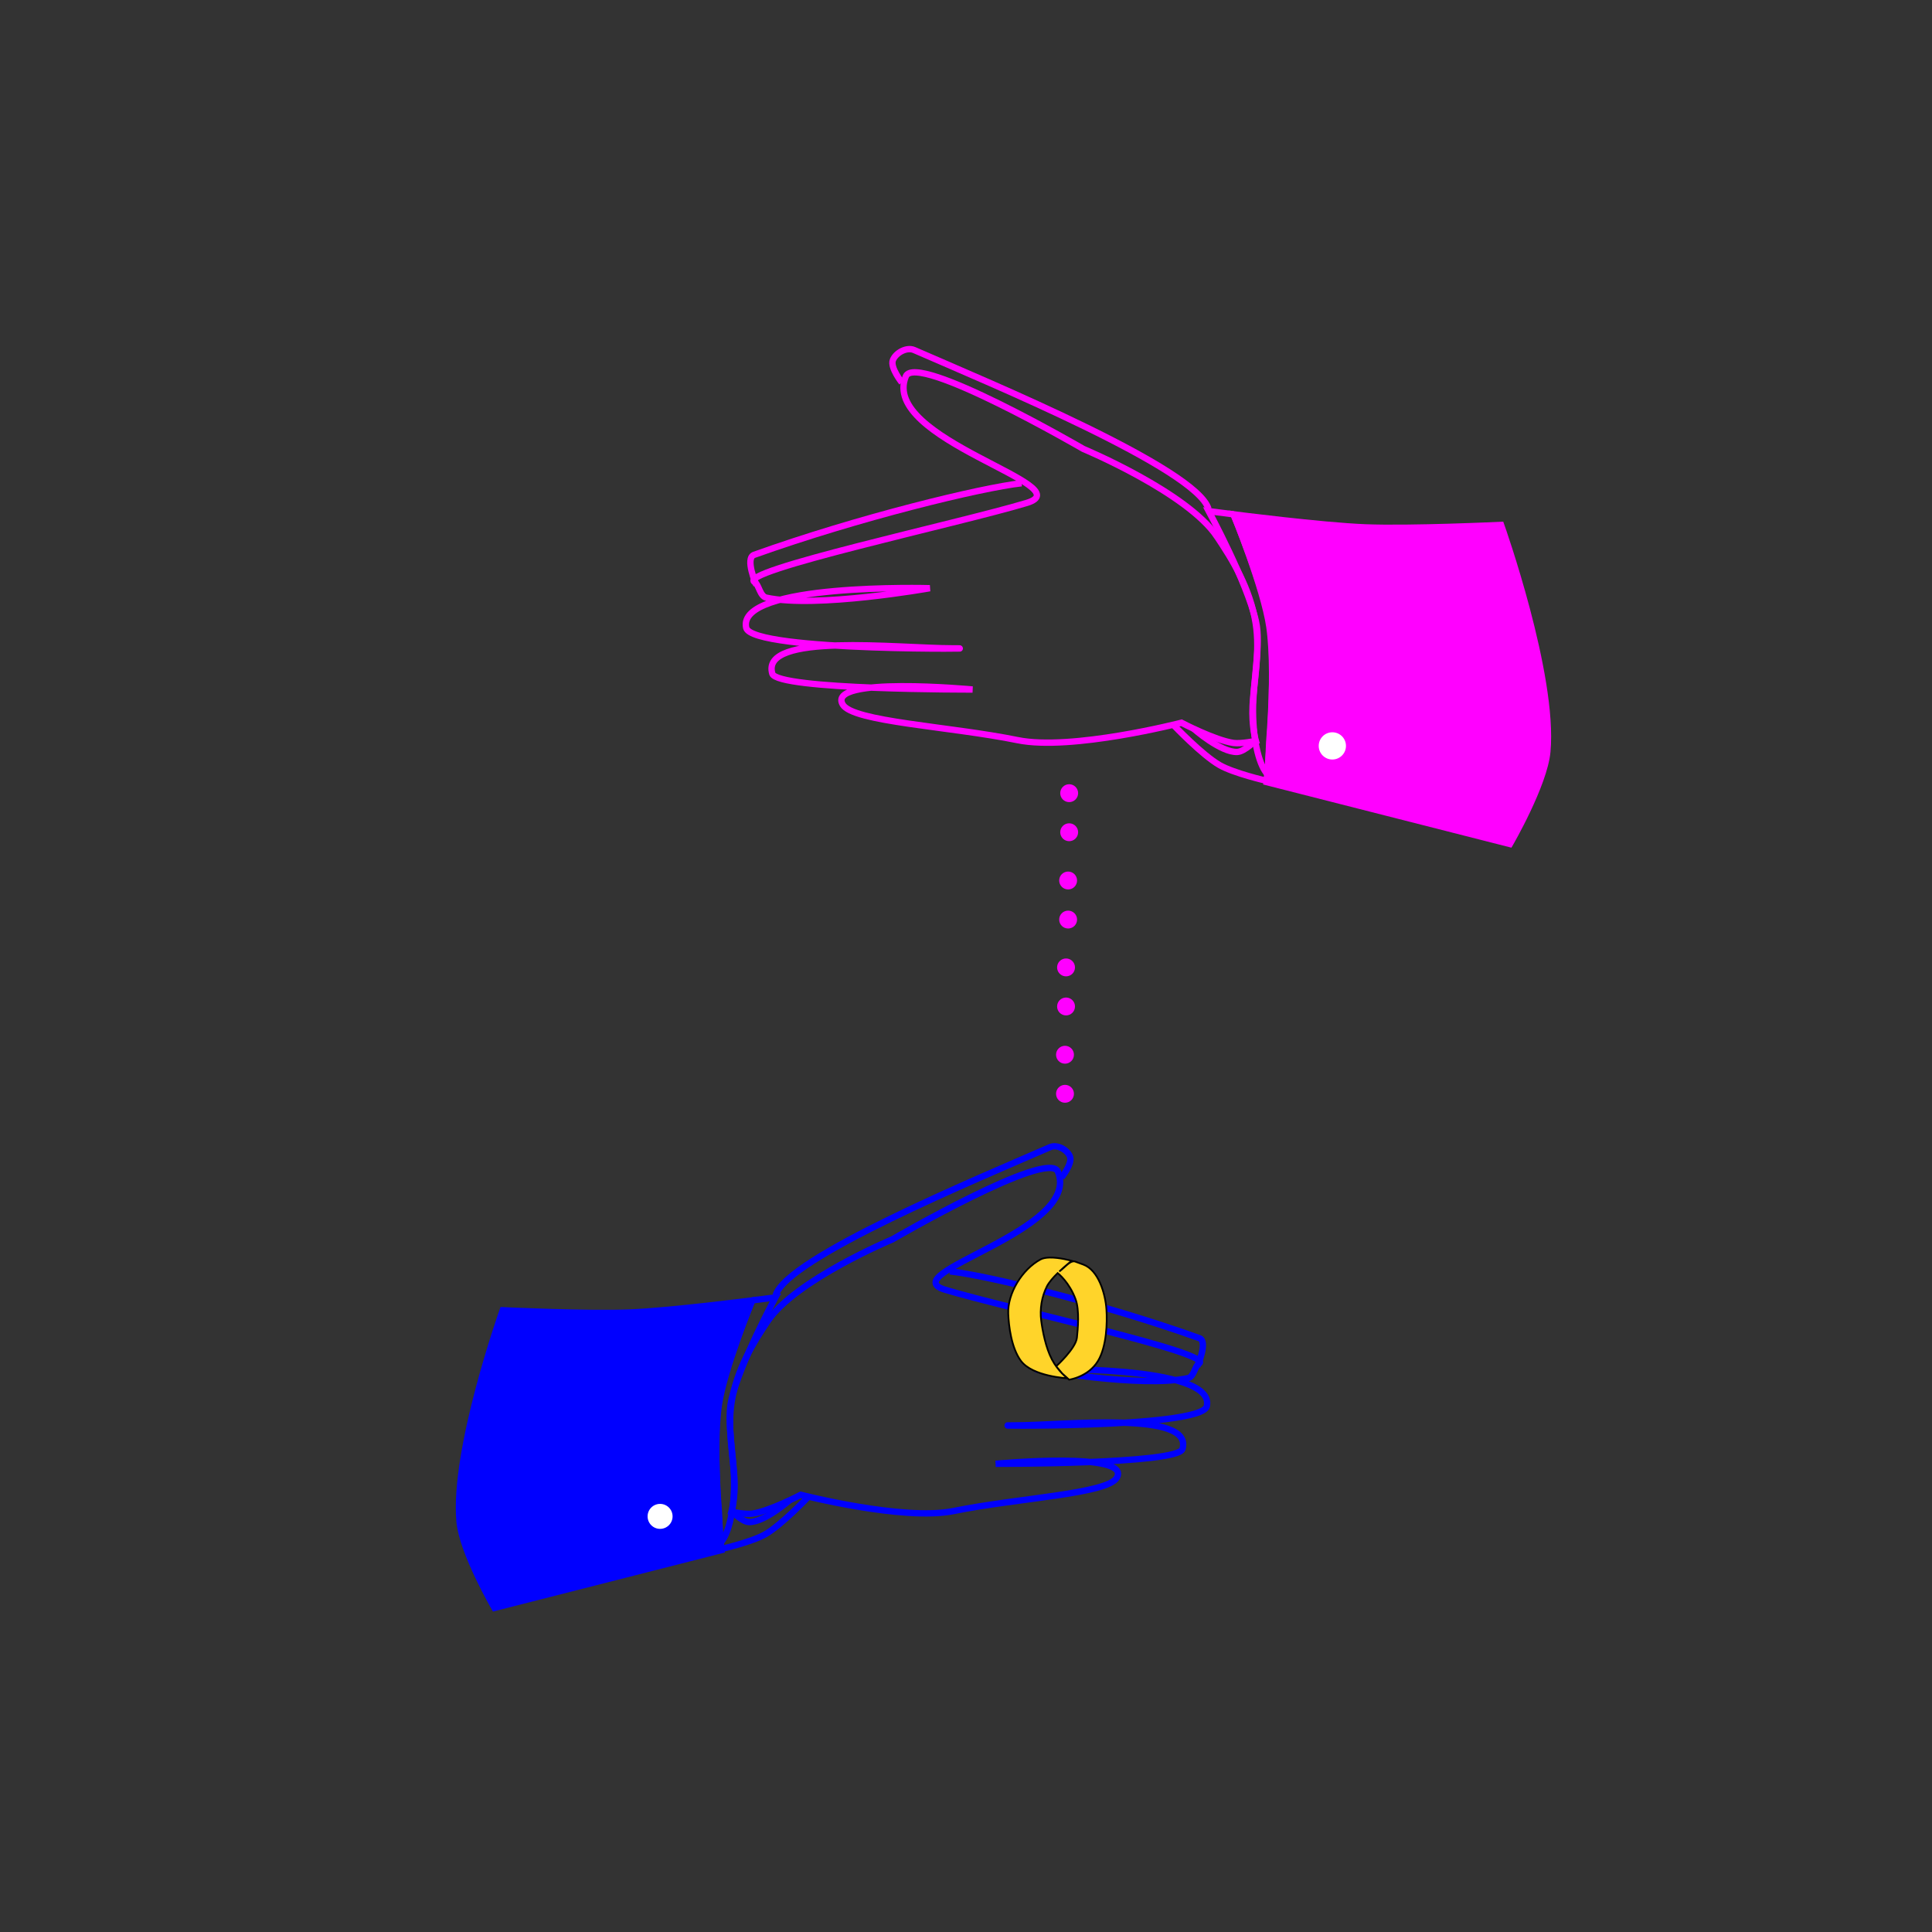 <?xml version="1.0" encoding="UTF-8" standalone="no"?>
<!-- Created with Inkscape (http://www.inkscape.org/) -->

<svg
   xmlns:dc="http://purl.org/dc/elements/1.1/"
   xmlns:cc="http://creativecommons.org/ns#"
   xmlns:rdf="http://www.w3.org/1999/02/22-rdf-syntax-ns#"
   xmlns:svg="http://www.w3.org/2000/svg"
   xmlns="http://www.w3.org/2000/svg"
   xmlns:xlink="http://www.w3.org/1999/xlink"
   xmlns:sodipodi="http://sodipodi.sourceforge.net/DTD/sodipodi-0.dtd"
   xmlns:inkscape="http://www.inkscape.org/namespaces/inkscape"
   inkscape:export-ydpi="300"
   inkscape:export-xdpi="300"
   inkscape:export-filename="/home/diana/Área de Trabalho/Brincaderias/Passa-anel/parte9.png"
   sodipodi:docname="parte1.svg"
   inkscape:version="0.91 r13725"
   version="1.1"
   id="svg2"
   viewBox="0 0 1080 1080"
   height="1080"
   width="1080">
  <rect x="0" y="0" width="1080" height="1080" fill="#333333" stroke="none"/>
  <sodipodi:namedview
     inkscape:guide-bbox="true"
     showguides="true"
     inkscape:window-maximized="1"
     inkscape:window-y="0"
     inkscape:window-x="0"
     inkscape:window-height="715"
     inkscape:window-width="1366"
     units="px"
     showgrid="false"
     inkscape:current-layer="layer1"
     inkscape:document-units="px"
     inkscape:cy="635.93676"
     inkscape:cx="624.03998"
     inkscape:zoom="0.68666401"
     inkscape:pageshadow="2"
     inkscape:pageopacity="0.0"
     borderopacity="1.0"
     bordercolor="#666666"
     pagecolor="#ffffff"
     id="base">
    <sodipodi:guide
       id="guide5380"
       orientation="1,0"
       position="389.858,765.792" />
    <sodipodi:guide
       id="guide5382"
       orientation="1,0"
       position="719.38,672.968" />
    <sodipodi:guide
       position="641.322,537.411"
       orientation="1,0"
       id="guide6923" />
  </sodipodi:namedview>
  <defs
     id="defs4">
    <inkscape:path-effect
       effect="spiro"
       id="path-effect6886"
       is_visible="true" />
    <inkscape:path-effect
       effect="spiro"
       id="path-effect6882"
       is_visible="true" />
    <inkscape:path-effect
       effect="spiro"
       id="path-effect6874"
       is_visible="true" />
    <clipPath
       id="w">
      <path
         d="m-1433.2-115.47c-11.656 0-21.062 5.752-21.062 12.875v830.03c73.682-9.907 153.85-15.062 237.16-15.062 343.82-1e-5 484.31 44.117 822.84 235.72 342.86 194.05 775.27 461.42-891.41 464.28-60.105 0.103-116.48-9.398-168.59-25.937v150.97c0 7.123 9.407 12.844 21.062 12.844h2229.3c11.656 0 21.031-5.721 21.031-12.844v-1640c0-7.123-9.376-12.875-21.031-12.875h-2229.3z"
         id="path4797" />
    </clipPath>
    <clipPath
       id="v">
      <path
         d="m-458.95-138.33c-11.656 0-21.062 5.752-21.062 12.875v1640c0 7.123 9.407 12.844 21.062 12.844h2229.3c11.656 0 21.031-5.721 21.031-12.844v-1640c0-7.123-9.376-12.875-21.031-12.875h-2229.3z"
         id="path4800" />
    </clipPath>
    <clipPath
       id="u">
      <path
         d="m66.775-44.781c-48.512 0-90.277 11.93-108.88 29.029-4.269-0.295-8.61-0.458-13.02-0.458-57.892 0-104.88 26.516-104.88 59.185 0 28.592 35.996 52.465 83.786 57.98 14.848 30.919 81.281 54.263 160.92 54.263 90.548 0 164.04-30.168 164.04-67.344l-0.118-1.083c29.334-9.232 48.521-24.502 48.521-41.775l-0.422-4.386c-5.101-26.509-53.967-46.621-113.33-46.641-11.48-22.433-59.406-38.772-116.62-38.772z"
         id="path4803" />
    </clipPath>
    <clipPath
       id="t">
      <path
         d="m1101.1-136.21c-48.512 0-90.277 11.93-108.88 29.029-4.269-0.295-8.61-0.458-13.02-0.458-57.892 0-104.88 26.516-104.88 59.185 0 28.592 35.996 52.465 83.786 57.98 14.848 30.919 81.281 54.263 160.92 54.263 90.548 0 164.04-30.168 164.04-67.344l-0.118-1.083c29.334-9.232 48.521-24.502 48.521-41.775l-0.422-4.386c-5.101-26.509-53.967-46.621-113.33-46.641-11.48-22.433-59.406-38.772-116.62-38.772z"
         id="path4806" />
    </clipPath>
    <clipPath
       id="s">
      <path
         d="m-755.82-243.84h3744.8a35.341 21.597 0 0 1 35.341 21.597v1679.8a35.341 21.597 0 0 1 -35.341 21.597h-3744.8a35.341 21.597 0 0 1 -35.341 -21.597v-1679.8a35.341 21.597 0 0 1 35.341 -21.597"
         id="path4809" />
    </clipPath>
    <clipPath
       id="r">
      <path
         d="m-749.26-231.6h3532.9a33.341 20.375 0 0 1 33.341 20.375v1584.7a33.341 20.375 0 0 1 -33.341 20.375h-3532.9a33.341 20.375 0 0 1 -33.341 -20.375v-1584.7a33.341 20.375 0 0 1 33.341 -20.375"
         id="path4812" />
    </clipPath>
    <filter
       id="q"
       x="-.191"
       y="-.63"
       width="1.382"
       height="2.26">
      <feGaussianBlur
         stdDeviation="40.508"
         id="feGaussianBlur4815" />
    </filter>
    <filter
       id="p"
       x="-.248"
       y="-.264"
       width="1.496"
       height="1.529">
      <feGaussianBlur
         stdDeviation="57.905"
         id="feGaussianBlur4818" />
    </filter>
    <filter
       id="o"
       x="-.13"
       y="-.298"
       width="1.261"
       height="1.596">
      <feGaussianBlur
         stdDeviation="24.826"
         id="feGaussianBlur4821" />
    </filter>
    <filter
       id="n"
       x="-.096"
       y="-.219"
       width="1.191"
       height="1.438">
      <feGaussianBlur
         stdDeviation="18.234"
         id="feGaussianBlur4824" />
    </filter>
    <filter
       id="m"
       x="-.096"
       y="-.219"
       width="1.192"
       height="1.438">
      <feGaussianBlur
         stdDeviation="18.254"
         id="feGaussianBlur4827" />
    </filter>
    <linearGradient
       id="a">
      <stop
         stop-color="#69d007"
         offset="0"
         id="stop4830" />
      <stop
         stop-color="#4e9a06"
         stop-opacity="0"
         offset="1"
         id="stop4832" />
    </linearGradient>
    <linearGradient
       id="b">
      <stop
         stop-color="#458905"
         offset="0"
         id="stop4835" />
      <stop
         stop-color="#4e9a06"
         stop-opacity="0"
         offset="1"
         id="stop4837" />
    </linearGradient>
    <linearGradient
       id="l"
       x2="0"
       y1="-395.47"
       y2="824.63"
       gradientUnits="userSpaceOnUse">
      <stop
         stop-color="#00acf4"
         offset="0"
         id="stop4840" />
      <stop
         stop-color="#a6e5ff"
         offset="1"
         id="stop4842" />
    </linearGradient>
    <linearGradient
       id="k"
       x1="-242.86"
       x2="-248.57"
       y1="405.22"
       y2="994.64"
       gradientUnits="userSpaceOnUse">
      <stop
         stop-color="#007900"
         offset="0"
         id="stop4845" />
      <stop
         stop-color="#008400"
         stop-opacity="0"
         offset="1"
         id="stop4847" />
    </linearGradient>
    <linearGradient
       id="j"
       x2="0"
       y1="605.09"
       y2="1096.6"
       gradientUnits="userSpaceOnUse">
      <stop
         stop-color="#00a400"
         offset="0"
         id="stop4850" />
      <stop
         stop-color="#00a400"
         stop-opacity="0"
         offset="1"
         id="stop4852" />
    </linearGradient>
    <linearGradient
       id="i"
       x1="404.28"
       x2="428.52"
       y1="543.41"
       y2="1831.1"
       gradientUnits="userSpaceOnUse">
      <stop
         stop-color="#55a800"
         offset="0"
         id="stop4855" />
      <stop
         stop-color="#74e400"
         offset="1"
         id="stop4857" />
    </linearGradient>
    <linearGradient
       id="d"
       x1="-2329.5"
       x2="-2157.6"
       gradientUnits="userSpaceOnUse">
      <stop
         stop-color="#8f5902"
         offset="0"
         id="stop4860" />
      <stop
         stop-color="#724701"
         offset="1"
         id="stop4862" />
    </linearGradient>
    <linearGradient
       id="h"
       x1="-664.68"
       x2="-734.85"
       y1="1025"
       y2="762.32"
       gradientUnits="userSpaceOnUse"
       xlink:href="#b" />
    <linearGradient
       id="g"
       x1="-1133"
       x2="-1071.7"
       y1="223.79"
       y2="463.79"
       gradientUnits="userSpaceOnUse"
       xlink:href="#a" />
    <linearGradient
       id="f"
       x1="-1521.6"
       x2="-1141.5"
       y1="326.65"
       y2="806.8"
       gradientUnits="userSpaceOnUse"
       xlink:href="#a" />
    <linearGradient
       id="e"
       x1="-1381.5"
       x2="-983.91"
       y1="990.44"
       y2="651.02"
       gradientUnits="userSpaceOnUse"
       xlink:href="#b" />
    <radialGradient
       id="c"
       cx="-640"
       cy="-27.638"
       r="284.2"
       gradientTransform="matrix(1.39,0.707,-0.555,1.091,234.03,455.12)"
       gradientUnits="userSpaceOnUse">
      <stop
         stop-color="#fcaf3e"
         offset="0"
         id="stop4869" />
      <stop
         stop-color="#ffce86"
         offset="1"
         id="stop4871" />
    </radialGradient>
  </defs>
  <g
     transform="translate(0,27.638)"
     id="layer1"
     inkscape:groupmode="layer"
     inkscape:label="Camada 1">
    <g
       id="g7671"
       transform="translate(78.259,-12.357)">
      <path
         sodipodi:nodetypes="cacacacc"
         inkscape:connector-curvature="0"
         id="path6600"
         d="m 198.163,883.538 c 0,0 -17.927,-30.899 -19.517,-48.142 -3.693,-40.051 24.123,-118.226 24.123,-118.226 0,0 47.298,2.225 70.924,1.271 22.935,-0.926 68.527,-6.782 68.527,-6.782 0,0 -15.703,38.367 -18.667,58.676 -3.896,26.691 1.469,80.909 1.469,80.909 z"
         style="fill:#0000ff;fill-rule:evenodd;stroke:#0000ff;stroke-width:3.543;stroke-linecap:butt;stroke-linejoin:miter;stroke-miterlimit:4;stroke-dasharray:none;stroke-opacity:1" />
      <path
         sodipodi:nodetypes="ccssccac"
         inkscape:connector-curvature="0"
         id="path6602"
         d="m 342.272,711.638 12.909,-1.653 c 0,0 -20.052,37.173 -24.625,57.522 -2.72,12.104 1.596,30.73 1.547,46.552 -0.053,17.268 -3.752,29.307 -7.694,33.249 l -0.78,-17.105 c 0,0 -3.406,-40.879 -0.242,-60.947 3.148,-19.965 18.885,-57.618 18.885,-57.618 z"
         style="fill:none;fill-rule:evenodd;stroke:#0000ff;stroke-width:3.543;stroke-linecap:butt;stroke-linejoin:miter;stroke-miterlimit:4;stroke-dasharray:none;stroke-opacity:1" />
      <path
         sodipodi:nodetypes="scsssscssscsscacsss"
         inkscape:connector-curvature="0"
         id="path6604"
         d="m 350.842,723.34 c 15.442,-23.13 69.736,-45.803 69.736,-45.803 0,0 87.191,-50.666 92.531,-37.863 13.736,32.936 -92.948,57.005 -63.034,66.022 35.588,10.727 152.183,35.766 141.818,41.335 -2.139,1.149 -2.665,7.326 -6.051,8.065 -25.965,5.66 -85.213,-4.935 -85.213,-4.935 0,0 100.905,-2.837 95.732,20.632 -2.836,12.865 -136.171,10.729 -107.699,10.729 28.472,0 100.402,-8.467 94.082,13.204 -2.494,8.553 -104.397,8.253 -104.397,8.253 0,0 76.435,-7.165 67.673,7.84 -5.27,9.026 -55.668,11.319 -91.193,18.569 -28.054,5.725 -85.416,-9.078 -85.416,-9.078 0,0 -17.536,9.183 -27.148,10.539 -3.857,0.544 -11.639,-1.049 -11.639,-1.049 0,0 2.261,-7.502 1.692,-18.507 -0.613,-11.836 -3.983,-27.723 -1.629,-42.684 2.936,-18.66 12.282,-33.476 20.157,-45.27 z"
         style="fill:none;fill-rule:evenodd;stroke:#0000ff;stroke-width:3.543;stroke-linecap:butt;stroke-linejoin:miter;stroke-miterlimit:4;stroke-dasharray:none;stroke-opacity:1" />
      <path
         sodipodi:nodetypes="csac"
         inkscape:connector-curvature="0"
         id="path6623"
         d="m 355.304,708.847 c 6.213,-21.008 113.52,-65.426 153.476,-82.865 3.914,-1.708 9.594,1.445 11.088,5.252 1.531,3.901 -4.668,11.671 -4.668,11.671"
         style="fill:none;fill-rule:evenodd;stroke:#0000ff;stroke-width:3.543;stroke-linecap:butt;stroke-linejoin:miter;stroke-miterlimit:4;stroke-dasharray:none;stroke-opacity:1" />
      <path
         sodipodi:nodetypes="csc"
         inkscape:connector-curvature="0"
         id="path6625"
         d="m 452.759,695.425 c 21.008,2.334 85.34,17.951 139.47,37.348 4.958,1.776 -1.167,15.756 -1.167,15.756"
         style="fill:none;fill-rule:evenodd;stroke:#0000ff;stroke-width:3.543;stroke-linecap:butt;stroke-linejoin:miter;stroke-miterlimit:4;stroke-dasharray:none;stroke-opacity:1" />
      <path
         sodipodi:nodetypes="cac"
         inkscape:connector-curvature="0"
         id="path6627"
         d="m 373.585,821.459 c 0,0 -14.865,15.682 -24.112,20.967 -7.443,4.253 -24.39,8.154 -24.39,8.154"
         style="fill:none;fill-rule:evenodd;stroke:#0000ff;stroke-width:3.543;stroke-linecap:butt;stroke-linejoin:miter;stroke-miterlimit:4;stroke-dasharray:none;stroke-opacity:1" />
      <path
         sodipodi:nodetypes="cac"
         inkscape:connector-curvature="0"
         id="path6627-2"
         d="m 363.104,823.38 c 0,0 -14.167,12.513 -22.763,12.164 -3.952,-0.161 -9.977,-6.424 -9.977,-6.424"
         style="fill:none;fill-rule:evenodd;stroke:#0000ff;stroke-width:3.543;stroke-linecap:butt;stroke-linejoin:miter;stroke-miterlimit:4;stroke-dasharray:none;stroke-opacity:1" />
      <circle
         transform="scale(-1,1)"
         r="8.755"
         cy="832.384"
         cx="-290.734"
         id="path6702"
         style="opacity:1;fill:#ffffff;fill-opacity:1;stroke:#0000ff;stroke-width:3.543;stroke-miterlimit:4;stroke-dasharray:none;stroke-opacity:1" />
    </g>
    <g
       id="g7661"
       transform="translate(-39.129,65.902)">
      <path
         sodipodi:nodetypes="cacacacc"
         inkscape:connector-curvature="0"
         id="path6600-7"
         d="m 883.166,378.265 c 0,0 19.22,-33.128 20.924,-51.614 3.959,-42.939 -25.862,-126.753 -25.862,-126.753 0,0 -50.71,2.386 -76.04,1.363 -24.589,-0.993 -73.469,-7.271 -73.469,-7.271 0,0 16.836,41.134 20.014,62.908 4.177,28.616 -1.575,86.745 -1.575,86.745 z"
         style="fill:#ff00ff;fill-rule:evenodd;stroke:#ff00ff;stroke-width:3.543;stroke-linecap:butt;stroke-linejoin:miter;stroke-miterlimit:4;stroke-dasharray:none;stroke-opacity:1" />
      <path
         sodipodi:nodetypes="ccssccac"
         inkscape:connector-curvature="0"
         id="path6602-9"
         d="m 728.663,193.968 -13.84,-1.772 c 0,0 21.498,39.854 26.401,61.671 2.916,12.977 -1.711,32.946 -1.659,49.909 0.056,18.513 4.023,31.421 8.249,35.647 l 0.836,-18.339 c 0,0 3.652,-43.828 0.259,-65.343 -3.375,-21.405 -20.248,-61.773 -20.248,-61.773 z"
         style="fill:none;fill-rule:evenodd;stroke:#ff00ff;stroke-width:3.543;stroke-linecap:butt;stroke-linejoin:miter;stroke-miterlimit:4;stroke-dasharray:none;stroke-opacity:1" />
      <path
         sodipodi:nodetypes="scsssscssscsscacsss"
         inkscape:connector-curvature="0"
         id="path6604-2"
         d="m 719.475,206.513 c -16.556,-24.798 -74.765,-49.106 -74.765,-49.106 0,0 -93.48,-54.32 -99.205,-40.593 -14.727,35.311 99.652,61.117 67.58,70.784 -38.155,11.5 -163.159,38.346 -152.046,44.316 2.293,1.232 2.857,7.855 6.488,8.646 27.837,6.068 91.358,-5.29 91.358,-5.29 0,0 -108.183,-3.042 -102.636,22.12 3.04,13.792 145.991,11.502 115.466,11.502 -30.526,0 -107.644,-9.078 -100.867,14.157 2.674,9.169 111.927,8.848 111.927,8.848 0,0 -81.947,-7.682 -72.553,8.406 5.65,9.677 59.682,12.135 97.77,19.908 30.078,6.138 91.576,-9.733 91.576,-9.733 0,0 18.801,9.845 29.106,11.299 4.136,0.584 12.479,-1.124 12.479,-1.124 0,0 -2.425,-8.044 -1.814,-19.841 0.657,-12.69 4.27,-29.723 1.747,-45.762 -3.147,-20.006 -13.168,-35.89 -21.61,-48.535 z"
         style="fill:none;fill-rule:evenodd;stroke:#ff00ff;stroke-width:3.543;stroke-linecap:butt;stroke-linejoin:miter;stroke-miterlimit:4;stroke-dasharray:none;stroke-opacity:1" />
      <path
         sodipodi:nodetypes="csac"
         inkscape:connector-curvature="0"
         id="path6623-0"
         d="m 714.691,190.975 c -6.661,-22.523 -121.707,-70.144 -164.545,-88.842 -4.196,-1.832 -10.286,1.549 -11.887,5.631 -1.641,4.182 5.005,12.513 5.005,12.513"
         style="fill:none;fill-rule:evenodd;stroke:#ff00ff;stroke-width:3.543;stroke-linecap:butt;stroke-linejoin:miter;stroke-miterlimit:4;stroke-dasharray:none;stroke-opacity:1" />
      <path
         sodipodi:nodetypes="csc"
         inkscape:connector-curvature="0"
         id="path6625-2"
         d="m 610.208,176.585 c -22.523,2.503 -91.495,19.246 -149.529,40.041 -5.315,1.905 1.251,16.892 1.251,16.892"
         style="fill:none;fill-rule:evenodd;stroke:#ff00ff;stroke-width:3.543;stroke-linecap:butt;stroke-linejoin:miter;stroke-miterlimit:4;stroke-dasharray:none;stroke-opacity:1" />
      <path
         sodipodi:nodetypes="cac"
         inkscape:connector-curvature="0"
         id="path6627-3"
         d="m 695.092,311.709 c 0,0 15.937,16.813 25.851,22.479 7.98,4.56 26.149,8.742 26.149,8.742"
         style="fill:none;fill-rule:evenodd;stroke:#ff00ff;stroke-width:3.543;stroke-linecap:butt;stroke-linejoin:miter;stroke-miterlimit:4;stroke-dasharray:none;stroke-opacity:1" />
      <path
         sodipodi:nodetypes="cac"
         inkscape:connector-curvature="0"
         id="path6627-2-7"
         d="m 706.329,313.768 c 0,0 15.189,13.416 24.405,13.041 4.237,-0.172 10.697,-6.887 10.697,-6.887"
         style="fill:none;fill-rule:evenodd;stroke:#ff00ff;stroke-width:3.543;stroke-linecap:butt;stroke-linejoin:miter;stroke-miterlimit:4;stroke-dasharray:none;stroke-opacity:1" />
      <circle
         r="9.387"
         cy="323.422"
         cx="783.919"
         id="path6702-5"
         style="opacity:1;fill:#ffffff;fill-opacity:1;stroke:#ff00ff;stroke-width:3.543;stroke-miterlimit:4;stroke-dasharray:none;stroke-opacity:1" />
    </g>
    <path
       inkscape:connector-curvature="0"
       style="fill:#ffd42a;fill-rule:evenodd;stroke:#000000;stroke-width:0.973;stroke-linecap:butt;stroke-linejoin:miter;stroke-miterlimit:4;stroke-dasharray:none;stroke-opacity:1"
       d="m 586.531,675.353 c -1.871,0.057 -3.598,0.353 -4.875,1.043 -10.352,5.589 -18.486,19.063 -18.045,30.332 0.266,6.788 1.715,19.062 7.039,26.295 6.531,8.873 25.979,9.795 25.979,9.795 0,0 -5.159,-3.944 -8.6,-10.506 -3.469,-6.615 -5.223,-15.871 -5.99,-21.744 -0.837,-6.41 0.279,-13.358 3.191,-19.129 1.172,-2.321 3.553,-5.008 6.016,-7.43 0.344,0.27 6.568,5.235 10.01,14.648 2.262,6.187 1.268,16.596 0.748,21.508 -0.64,6.046 -11.584,15.965 -11.584,15.965 l 3.357,3.992 3.875,3.494 c 0,0 10.663,-1.451 16.125,-10.475 4.898,-8.092 5.199,-21.507 4.736,-28.717 -0.575,-8.957 -4.506,-22.071 -12.928,-25.16 l -4.562,-1.674 c -1.992,-0.731 -4.301,1.587 -6.357,3.451 -0.944,0.856 -1.828,1.568 -2.488,2.078 3.503,-3.327 6.883,-5.955 6.883,-5.955 0,0 -6.916,-1.984 -12.529,-1.812 z"
       id="path6663" />
    <circle
       style="opacity:1;fill:#ff00ff;fill-opacity:1;stroke:none;stroke-width:3.543;stroke-miterlimit:4;stroke-dasharray:none;stroke-opacity:1"
       id="path7720"
       cx="597.676"
       cy="415.752"
       r="5" />
    <circle
       style="opacity:1;fill:#ff00ff;fill-opacity:1;stroke:none;stroke-width:3.543;stroke-miterlimit:4;stroke-dasharray:none;stroke-opacity:1"
       id="path7720-5"
       cx="597.676"
       cy="437.589"
       r="5" />
    <circle
       style="opacity:1;fill:#ff00ff;fill-opacity:1;stroke:none;stroke-width:3.543;stroke-miterlimit:4;stroke-dasharray:none;stroke-opacity:1"
       id="path7720-0"
       cx="597.09"
       cy="464.568"
       r="5" />
    <circle
       style="opacity:1;fill:#ff00ff;fill-opacity:1;stroke:none;stroke-width:3.543;stroke-miterlimit:4;stroke-dasharray:none;stroke-opacity:1"
       id="path7720-5-3"
       cx="597.09"
       cy="486.405"
       r="5" />
    <circle
       style="opacity:1;fill:#ff00ff;fill-opacity:1;stroke:none;stroke-width:3.543;stroke-miterlimit:4;stroke-dasharray:none;stroke-opacity:1"
       id="path7720-6"
       cx="595.926"
       cy="513.15"
       r="5" />
    <circle
       style="opacity:1;fill:#ff00ff;fill-opacity:1;stroke:none;stroke-width:3.543;stroke-miterlimit:4;stroke-dasharray:none;stroke-opacity:1"
       id="path7720-5-1"
       cx="595.927"
       cy="534.987"
       r="5" />
    <circle
       style="opacity:1;fill:#ff00ff;fill-opacity:1;stroke:none;stroke-width:3.543;stroke-miterlimit:4;stroke-dasharray:none;stroke-opacity:1"
       id="path7720-0-0"
       cx="595.34"
       cy="561.966"
       r="5" />
    <circle
       style="opacity:1;fill:#ff00ff;fill-opacity:1;stroke:none;stroke-width:3.543;stroke-miterlimit:4;stroke-dasharray:none;stroke-opacity:1"
       id="path7720-5-3-6"
       cx="595.34"
       cy="583.803"
       r="5" />
  </g>
</svg>
